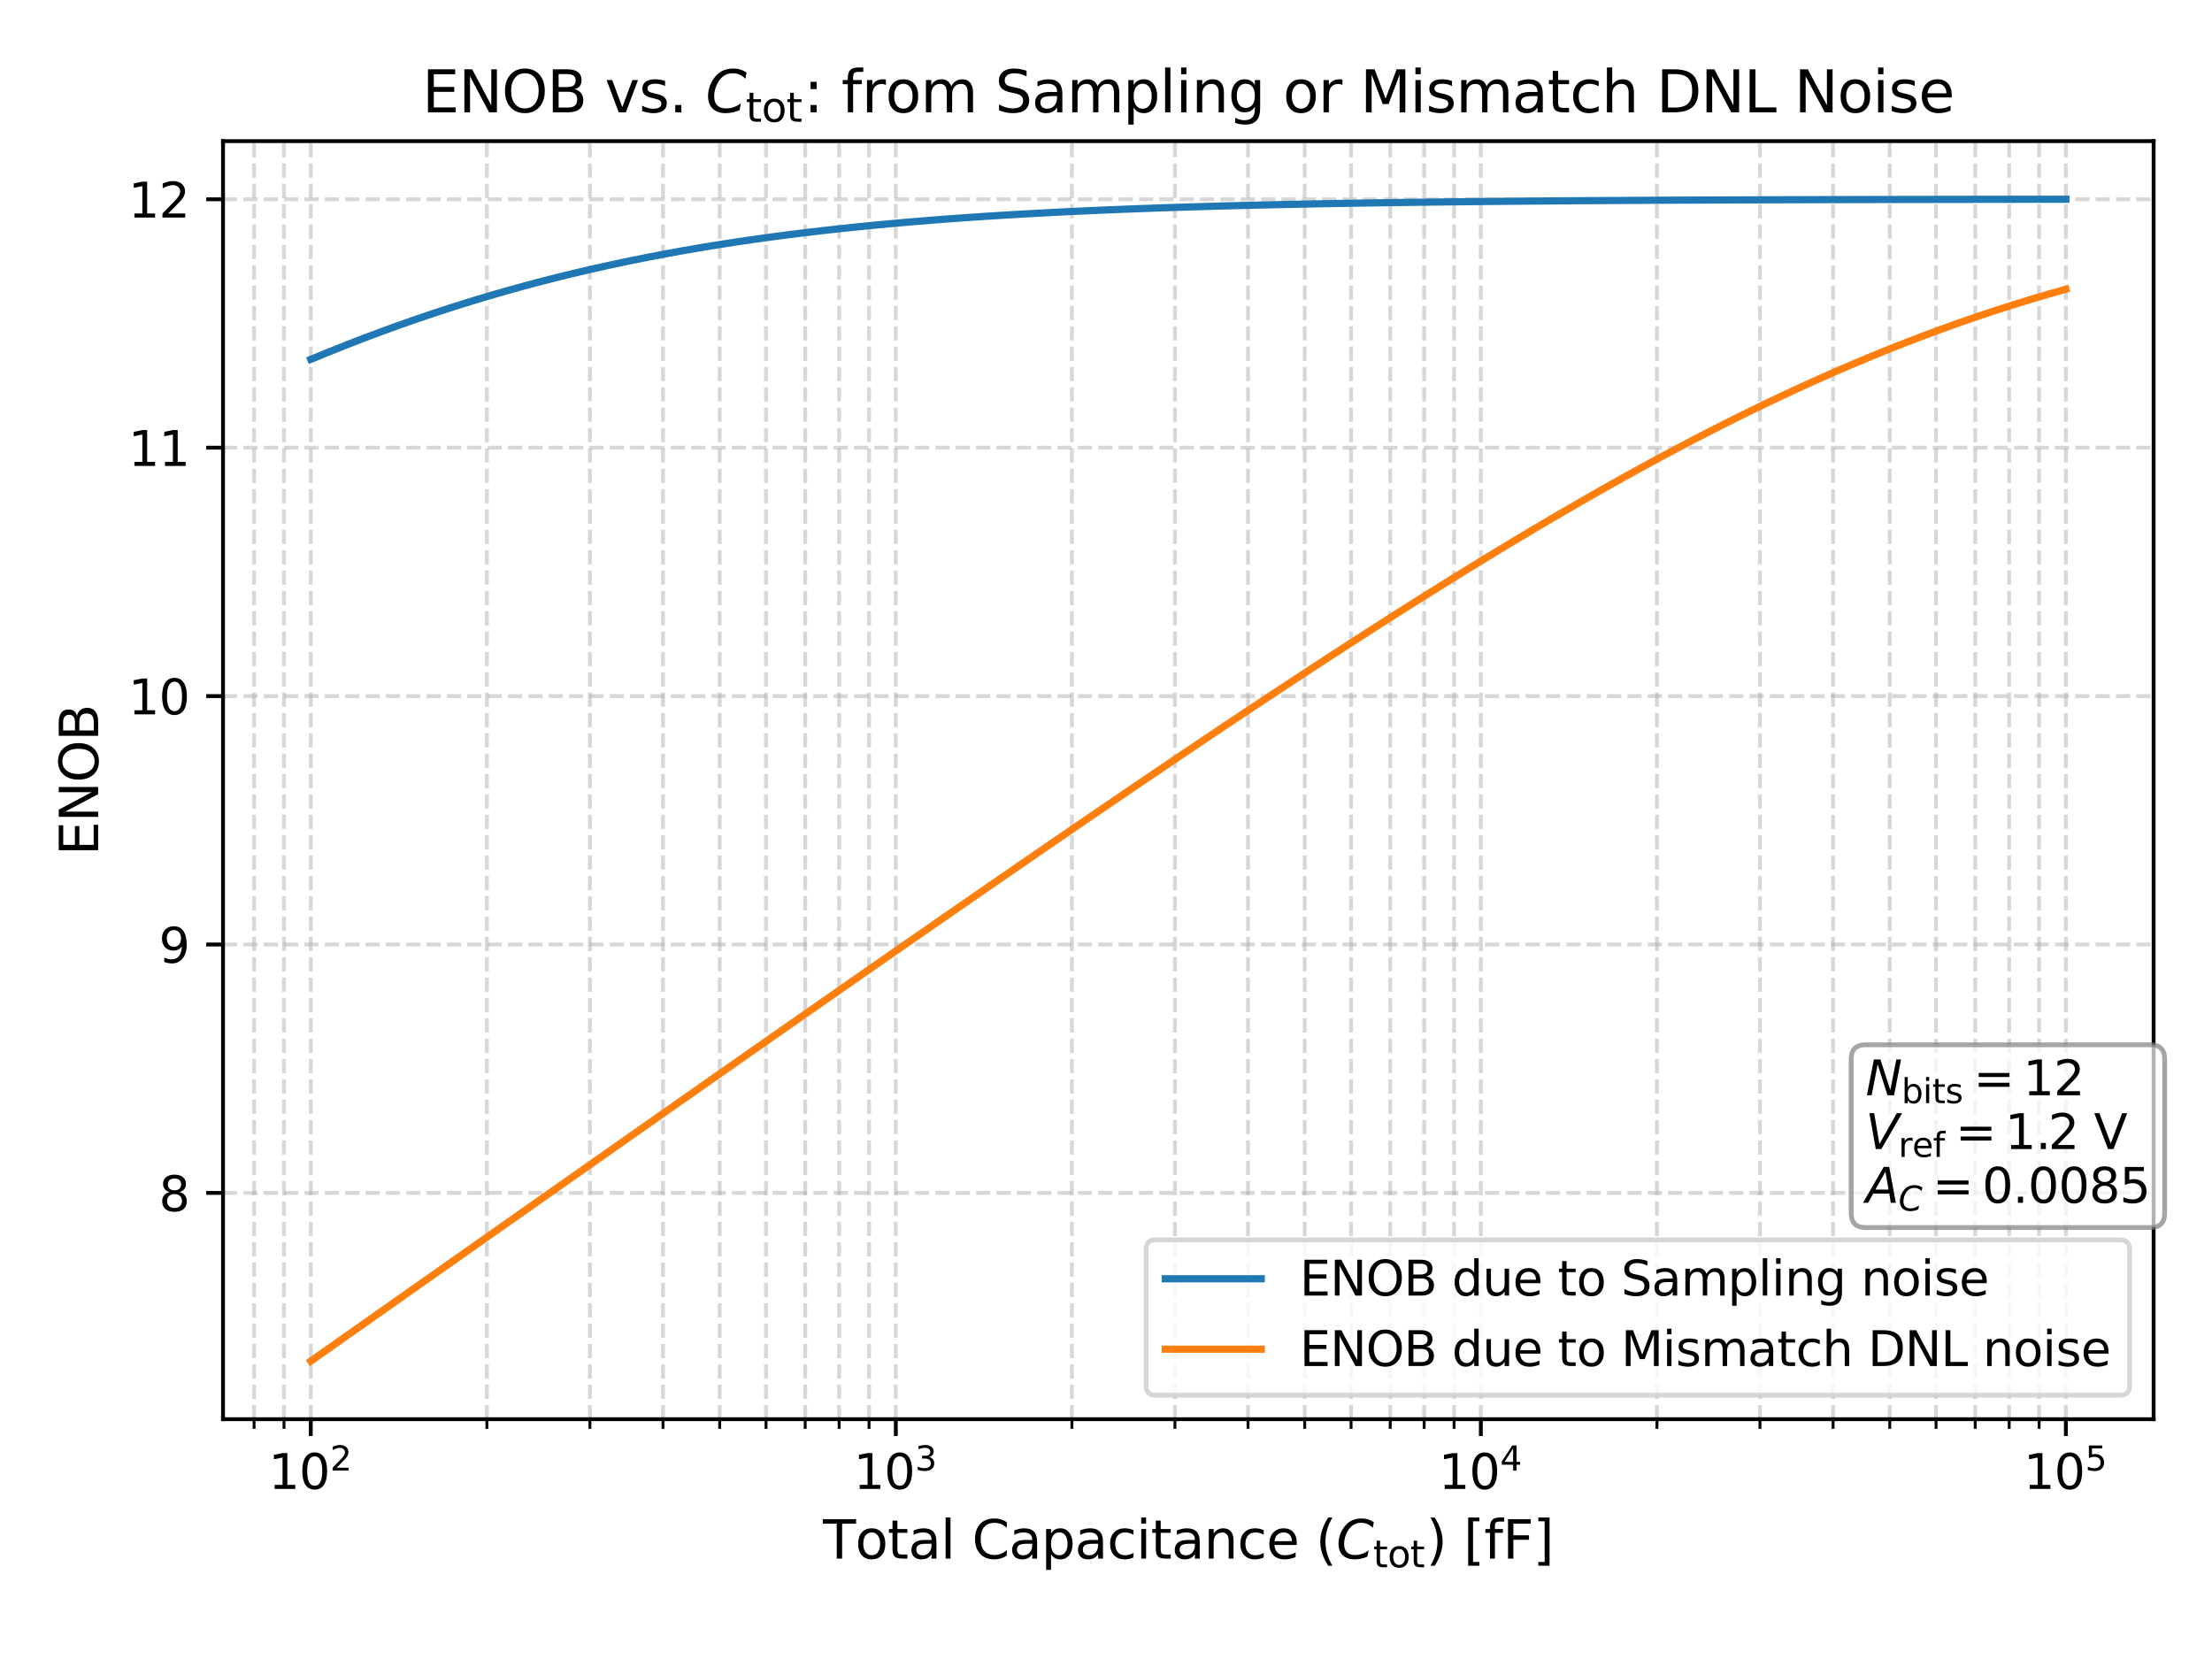 <?xml version="1.0" encoding="utf-8" standalone="no"?>
<!DOCTYPE svg PUBLIC "-//W3C//DTD SVG 1.1//EN"
  "http://www.w3.org/Graphics/SVG/1.1/DTD/svg11.dtd">
<svg xmlns:xlink="http://www.w3.org/1999/xlink" width="460.8pt" height="345.6pt" viewBox="0 0 460.8 345.6" xmlns="http://www.w3.org/2000/svg" version="1.1">
 <defs>
  <style type="text/css">*{stroke-linejoin: round; stroke-linecap: butt}</style>
 </defs>
 <g id="figure_1">
  <g id="patch_1">
   <path d="M 0 345.6 
L 460.8 345.6 
L 460.8 0 
L 0 0 
z
" style="fill: #ffffff"/>
  </g>
  <g id="axes_1">
   <g id="patch_2">
    <path d="M 46.46 295.648 
L 448.639 295.648 
L 448.639 29.4 
L 46.46 29.4 
z
" style="fill: #ffffff"/>
   </g>
   <g id="matplotlib.axis_1">
    <g id="xtick_1">
     <g id="line2d_1">
      <path d="M 64.741 295.648 
L 64.741 29.4 
" clip-path="url(#p1a1df5eef2)" style="fill: none; stroke-dasharray: 2.96,1.28; stroke-dashoffset: 0; stroke: #b0b0b0; stroke-opacity: 0.5; stroke-width: 0.8"/>
     </g>
     <g id="line2d_2">
      <defs>
       <path id="md0b710a891" d="M 0 0 
L 0 3.5 
" style="stroke: #000000; stroke-width: 0.8"/>
      </defs>
      <g>
       <use xlink:href="#md0b710a891" x="64.741" y="295.648" style="stroke: #000000; stroke-width: 0.8"/>
      </g>
     </g>
     <g id="text_1">
      <!-- $\mathdefault{10^{2}}$ -->
      <g transform="translate(55.941 310.246) scale(0.1 -0.1)">
       <defs>
        <path id="DejaVuSans-31" d="M 794 531 
L 1825 531 
L 1825 4091 
L 703 3866 
L 703 4441 
L 1819 4666 
L 2450 4666 
L 2450 531 
L 3481 531 
L 3481 0 
L 794 0 
L 794 531 
z
" transform="scale(0.016)"/>
        <path id="DejaVuSans-30" d="M 2034 4250 
Q 1547 4250 1301 3770 
Q 1056 3291 1056 2328 
Q 1056 1369 1301 889 
Q 1547 409 2034 409 
Q 2525 409 2770 889 
Q 3016 1369 3016 2328 
Q 3016 3291 2770 3770 
Q 2525 4250 2034 4250 
z
M 2034 4750 
Q 2819 4750 3233 4129 
Q 3647 3509 3647 2328 
Q 3647 1150 3233 529 
Q 2819 -91 2034 -91 
Q 1250 -91 836 529 
Q 422 1150 422 2328 
Q 422 3509 836 4129 
Q 1250 4750 2034 4750 
z
" transform="scale(0.016)"/>
        <path id="DejaVuSans-32" d="M 1228 531 
L 3431 531 
L 3431 0 
L 469 0 
L 469 531 
Q 828 903 1448 1529 
Q 2069 2156 2228 2338 
Q 2531 2678 2651 2914 
Q 2772 3150 2772 3378 
Q 2772 3750 2511 3984 
Q 2250 4219 1831 4219 
Q 1534 4219 1204 4116 
Q 875 4013 500 3803 
L 500 4441 
Q 881 4594 1212 4672 
Q 1544 4750 1819 4750 
Q 2544 4750 2975 4387 
Q 3406 4025 3406 3419 
Q 3406 3131 3298 2873 
Q 3191 2616 2906 2266 
Q 2828 2175 2409 1742 
Q 1991 1309 1228 531 
z
" transform="scale(0.016)"/>
       </defs>
       <use xlink:href="#DejaVuSans-31" transform="translate(0 0.766)"/>
       <use xlink:href="#DejaVuSans-30" transform="translate(63.623 0.766)"/>
       <use xlink:href="#DejaVuSans-32" transform="translate(128.203 39.047) scale(0.7)"/>
      </g>
     </g>
    </g>
    <g id="xtick_2">
     <g id="line2d_3">
      <path d="M 186.613 295.648 
L 186.613 29.4 
" clip-path="url(#p1a1df5eef2)" style="fill: none; stroke-dasharray: 2.96,1.28; stroke-dashoffset: 0; stroke: #b0b0b0; stroke-opacity: 0.5; stroke-width: 0.8"/>
     </g>
     <g id="line2d_4">
      <g>
       <use xlink:href="#md0b710a891" x="186.613" y="295.648" style="stroke: #000000; stroke-width: 0.8"/>
      </g>
     </g>
     <g id="text_2">
      <!-- $\mathdefault{10^{3}}$ -->
      <g transform="translate(177.813 310.246) scale(0.1 -0.1)">
       <defs>
        <path id="DejaVuSans-33" d="M 2597 2516 
Q 3050 2419 3304 2112 
Q 3559 1806 3559 1356 
Q 3559 666 3084 287 
Q 2609 -91 1734 -91 
Q 1441 -91 1130 -33 
Q 819 25 488 141 
L 488 750 
Q 750 597 1062 519 
Q 1375 441 1716 441 
Q 2309 441 2620 675 
Q 2931 909 2931 1356 
Q 2931 1769 2642 2001 
Q 2353 2234 1838 2234 
L 1294 2234 
L 1294 2753 
L 1863 2753 
Q 2328 2753 2575 2939 
Q 2822 3125 2822 3475 
Q 2822 3834 2567 4026 
Q 2313 4219 1838 4219 
Q 1578 4219 1281 4162 
Q 984 4106 628 3988 
L 628 4550 
Q 988 4650 1302 4700 
Q 1616 4750 1894 4750 
Q 2613 4750 3031 4423 
Q 3450 4097 3450 3541 
Q 3450 3153 3228 2886 
Q 3006 2619 2597 2516 
z
" transform="scale(0.016)"/>
       </defs>
       <use xlink:href="#DejaVuSans-31" transform="translate(0 0.766)"/>
       <use xlink:href="#DejaVuSans-30" transform="translate(63.623 0.766)"/>
       <use xlink:href="#DejaVuSans-33" transform="translate(128.203 39.047) scale(0.7)"/>
      </g>
     </g>
    </g>
    <g id="xtick_3">
     <g id="line2d_5">
      <path d="M 308.486 295.648 
L 308.486 29.4 
" clip-path="url(#p1a1df5eef2)" style="fill: none; stroke-dasharray: 2.96,1.28; stroke-dashoffset: 0; stroke: #b0b0b0; stroke-opacity: 0.5; stroke-width: 0.8"/>
     </g>
     <g id="line2d_6">
      <g>
       <use xlink:href="#md0b710a891" x="308.486" y="295.648" style="stroke: #000000; stroke-width: 0.8"/>
      </g>
     </g>
     <g id="text_3">
      <!-- $\mathdefault{10^{4}}$ -->
      <g transform="translate(299.686 310.246) scale(0.1 -0.1)">
       <defs>
        <path id="DejaVuSans-34" d="M 2419 4116 
L 825 1625 
L 2419 1625 
L 2419 4116 
z
M 2253 4666 
L 3047 4666 
L 3047 1625 
L 3713 1625 
L 3713 1100 
L 3047 1100 
L 3047 0 
L 2419 0 
L 2419 1100 
L 313 1100 
L 313 1709 
L 2253 4666 
z
" transform="scale(0.016)"/>
       </defs>
       <use xlink:href="#DejaVuSans-31" transform="translate(0 0.684)"/>
       <use xlink:href="#DejaVuSans-30" transform="translate(63.623 0.684)"/>
       <use xlink:href="#DejaVuSans-34" transform="translate(128.203 38.966) scale(0.7)"/>
      </g>
     </g>
    </g>
    <g id="xtick_4">
     <g id="line2d_7">
      <path d="M 430.358 295.648 
L 430.358 29.4 
" clip-path="url(#p1a1df5eef2)" style="fill: none; stroke-dasharray: 2.96,1.28; stroke-dashoffset: 0; stroke: #b0b0b0; stroke-opacity: 0.5; stroke-width: 0.8"/>
     </g>
     <g id="line2d_8">
      <g>
       <use xlink:href="#md0b710a891" x="430.358" y="295.648" style="stroke: #000000; stroke-width: 0.8"/>
      </g>
     </g>
     <g id="text_4">
      <!-- $\mathdefault{10^{5}}$ -->
      <g transform="translate(421.558 310.246) scale(0.1 -0.1)">
       <defs>
        <path id="DejaVuSans-35" d="M 691 4666 
L 3169 4666 
L 3169 4134 
L 1269 4134 
L 1269 2991 
Q 1406 3038 1543 3061 
Q 1681 3084 1819 3084 
Q 2600 3084 3056 2656 
Q 3513 2228 3513 1497 
Q 3513 744 3044 326 
Q 2575 -91 1722 -91 
Q 1428 -91 1123 -41 
Q 819 9 494 109 
L 494 744 
Q 775 591 1075 516 
Q 1375 441 1709 441 
Q 2250 441 2565 725 
Q 2881 1009 2881 1497 
Q 2881 1984 2565 2268 
Q 2250 2553 1709 2553 
Q 1456 2553 1204 2497 
Q 953 2441 691 2322 
L 691 4666 
z
" transform="scale(0.016)"/>
       </defs>
       <use xlink:href="#DejaVuSans-31" transform="translate(0 0.684)"/>
       <use xlink:href="#DejaVuSans-30" transform="translate(63.623 0.684)"/>
       <use xlink:href="#DejaVuSans-35" transform="translate(128.203 38.966) scale(0.7)"/>
      </g>
     </g>
    </g>
    <g id="xtick_5">
     <g id="line2d_9">
      <path d="M 52.93 295.648 
L 52.93 29.4 
" clip-path="url(#p1a1df5eef2)" style="fill: none; stroke-dasharray: 2.96,1.28; stroke-dashoffset: 0; stroke: #b0b0b0; stroke-opacity: 0.5; stroke-width: 0.8"/>
     </g>
     <g id="line2d_10">
      <defs>
       <path id="m47e58d0eee" d="M 0 0 
L 0 2 
" style="stroke: #000000; stroke-width: 0.6"/>
      </defs>
      <g>
       <use xlink:href="#m47e58d0eee" x="52.93" y="295.648" style="stroke: #000000; stroke-width: 0.6"/>
      </g>
     </g>
    </g>
    <g id="xtick_6">
     <g id="line2d_11">
      <path d="M 59.164 295.648 
L 59.164 29.4 
" clip-path="url(#p1a1df5eef2)" style="fill: none; stroke-dasharray: 2.96,1.28; stroke-dashoffset: 0; stroke: #b0b0b0; stroke-opacity: 0.5; stroke-width: 0.8"/>
     </g>
     <g id="line2d_12">
      <g>
       <use xlink:href="#m47e58d0eee" x="59.164" y="295.648" style="stroke: #000000; stroke-width: 0.6"/>
      </g>
     </g>
    </g>
    <g id="xtick_7">
     <g id="line2d_13">
      <path d="M 101.428 295.648 
L 101.428 29.4 
" clip-path="url(#p1a1df5eef2)" style="fill: none; stroke-dasharray: 2.96,1.28; stroke-dashoffset: 0; stroke: #b0b0b0; stroke-opacity: 0.5; stroke-width: 0.8"/>
     </g>
     <g id="line2d_14">
      <g>
       <use xlink:href="#m47e58d0eee" x="101.428" y="295.648" style="stroke: #000000; stroke-width: 0.6"/>
      </g>
     </g>
    </g>
    <g id="xtick_8">
     <g id="line2d_15">
      <path d="M 122.889 295.648 
L 122.889 29.4 
" clip-path="url(#p1a1df5eef2)" style="fill: none; stroke-dasharray: 2.96,1.28; stroke-dashoffset: 0; stroke: #b0b0b0; stroke-opacity: 0.5; stroke-width: 0.8"/>
     </g>
     <g id="line2d_16">
      <g>
       <use xlink:href="#m47e58d0eee" x="122.889" y="295.648" style="stroke: #000000; stroke-width: 0.6"/>
      </g>
     </g>
    </g>
    <g id="xtick_9">
     <g id="line2d_17">
      <path d="M 138.115 295.648 
L 138.115 29.4 
" clip-path="url(#p1a1df5eef2)" style="fill: none; stroke-dasharray: 2.96,1.28; stroke-dashoffset: 0; stroke: #b0b0b0; stroke-opacity: 0.5; stroke-width: 0.8"/>
     </g>
     <g id="line2d_18">
      <g>
       <use xlink:href="#m47e58d0eee" x="138.115" y="295.648" style="stroke: #000000; stroke-width: 0.6"/>
      </g>
     </g>
    </g>
    <g id="xtick_10">
     <g id="line2d_19">
      <path d="M 149.926 295.648 
L 149.926 29.4 
" clip-path="url(#p1a1df5eef2)" style="fill: none; stroke-dasharray: 2.96,1.28; stroke-dashoffset: 0; stroke: #b0b0b0; stroke-opacity: 0.5; stroke-width: 0.8"/>
     </g>
     <g id="line2d_20">
      <g>
       <use xlink:href="#m47e58d0eee" x="149.926" y="295.648" style="stroke: #000000; stroke-width: 0.6"/>
      </g>
     </g>
    </g>
    <g id="xtick_11">
     <g id="line2d_21">
      <path d="M 159.576 295.648 
L 159.576 29.4 
" clip-path="url(#p1a1df5eef2)" style="fill: none; stroke-dasharray: 2.96,1.28; stroke-dashoffset: 0; stroke: #b0b0b0; stroke-opacity: 0.5; stroke-width: 0.8"/>
     </g>
     <g id="line2d_22">
      <g>
       <use xlink:href="#m47e58d0eee" x="159.576" y="295.648" style="stroke: #000000; stroke-width: 0.6"/>
      </g>
     </g>
    </g>
    <g id="xtick_12">
     <g id="line2d_23">
      <path d="M 167.735 295.648 
L 167.735 29.4 
" clip-path="url(#p1a1df5eef2)" style="fill: none; stroke-dasharray: 2.96,1.28; stroke-dashoffset: 0; stroke: #b0b0b0; stroke-opacity: 0.5; stroke-width: 0.8"/>
     </g>
     <g id="line2d_24">
      <g>
       <use xlink:href="#m47e58d0eee" x="167.735" y="295.648" style="stroke: #000000; stroke-width: 0.6"/>
      </g>
     </g>
    </g>
    <g id="xtick_13">
     <g id="line2d_25">
      <path d="M 174.803 295.648 
L 174.803 29.4 
" clip-path="url(#p1a1df5eef2)" style="fill: none; stroke-dasharray: 2.96,1.28; stroke-dashoffset: 0; stroke: #b0b0b0; stroke-opacity: 0.5; stroke-width: 0.8"/>
     </g>
     <g id="line2d_26">
      <g>
       <use xlink:href="#m47e58d0eee" x="174.803" y="295.648" style="stroke: #000000; stroke-width: 0.6"/>
      </g>
     </g>
    </g>
    <g id="xtick_14">
     <g id="line2d_27">
      <path d="M 181.037 295.648 
L 181.037 29.4 
" clip-path="url(#p1a1df5eef2)" style="fill: none; stroke-dasharray: 2.96,1.28; stroke-dashoffset: 0; stroke: #b0b0b0; stroke-opacity: 0.5; stroke-width: 0.8"/>
     </g>
     <g id="line2d_28">
      <g>
       <use xlink:href="#m47e58d0eee" x="181.037" y="295.648" style="stroke: #000000; stroke-width: 0.6"/>
      </g>
     </g>
    </g>
    <g id="xtick_15">
     <g id="line2d_29">
      <path d="M 223.301 295.648 
L 223.301 29.4 
" clip-path="url(#p1a1df5eef2)" style="fill: none; stroke-dasharray: 2.96,1.28; stroke-dashoffset: 0; stroke: #b0b0b0; stroke-opacity: 0.5; stroke-width: 0.8"/>
     </g>
     <g id="line2d_30">
      <g>
       <use xlink:href="#m47e58d0eee" x="223.301" y="295.648" style="stroke: #000000; stroke-width: 0.6"/>
      </g>
     </g>
    </g>
    <g id="xtick_16">
     <g id="line2d_31">
      <path d="M 244.761 295.648 
L 244.761 29.4 
" clip-path="url(#p1a1df5eef2)" style="fill: none; stroke-dasharray: 2.96,1.28; stroke-dashoffset: 0; stroke: #b0b0b0; stroke-opacity: 0.5; stroke-width: 0.8"/>
     </g>
     <g id="line2d_32">
      <g>
       <use xlink:href="#m47e58d0eee" x="244.761" y="295.648" style="stroke: #000000; stroke-width: 0.6"/>
      </g>
     </g>
    </g>
    <g id="xtick_17">
     <g id="line2d_33">
      <path d="M 259.988 295.648 
L 259.988 29.4 
" clip-path="url(#p1a1df5eef2)" style="fill: none; stroke-dasharray: 2.96,1.28; stroke-dashoffset: 0; stroke: #b0b0b0; stroke-opacity: 0.5; stroke-width: 0.8"/>
     </g>
     <g id="line2d_34">
      <g>
       <use xlink:href="#m47e58d0eee" x="259.988" y="295.648" style="stroke: #000000; stroke-width: 0.6"/>
      </g>
     </g>
    </g>
    <g id="xtick_18">
     <g id="line2d_35">
      <path d="M 271.798 295.648 
L 271.798 29.4 
" clip-path="url(#p1a1df5eef2)" style="fill: none; stroke-dasharray: 2.96,1.28; stroke-dashoffset: 0; stroke: #b0b0b0; stroke-opacity: 0.5; stroke-width: 0.8"/>
     </g>
     <g id="line2d_36">
      <g>
       <use xlink:href="#m47e58d0eee" x="271.798" y="295.648" style="stroke: #000000; stroke-width: 0.6"/>
      </g>
     </g>
    </g>
    <g id="xtick_19">
     <g id="line2d_37">
      <path d="M 281.448 295.648 
L 281.448 29.4 
" clip-path="url(#p1a1df5eef2)" style="fill: none; stroke-dasharray: 2.96,1.28; stroke-dashoffset: 0; stroke: #b0b0b0; stroke-opacity: 0.5; stroke-width: 0.8"/>
     </g>
     <g id="line2d_38">
      <g>
       <use xlink:href="#m47e58d0eee" x="281.448" y="295.648" style="stroke: #000000; stroke-width: 0.6"/>
      </g>
     </g>
    </g>
    <g id="xtick_20">
     <g id="line2d_39">
      <path d="M 289.607 295.648 
L 289.607 29.4 
" clip-path="url(#p1a1df5eef2)" style="fill: none; stroke-dasharray: 2.96,1.28; stroke-dashoffset: 0; stroke: #b0b0b0; stroke-opacity: 0.5; stroke-width: 0.8"/>
     </g>
     <g id="line2d_40">
      <g>
       <use xlink:href="#m47e58d0eee" x="289.607" y="295.648" style="stroke: #000000; stroke-width: 0.6"/>
      </g>
     </g>
    </g>
    <g id="xtick_21">
     <g id="line2d_41">
      <path d="M 296.675 295.648 
L 296.675 29.4 
" clip-path="url(#p1a1df5eef2)" style="fill: none; stroke-dasharray: 2.96,1.28; stroke-dashoffset: 0; stroke: #b0b0b0; stroke-opacity: 0.5; stroke-width: 0.8"/>
     </g>
     <g id="line2d_42">
      <g>
       <use xlink:href="#m47e58d0eee" x="296.675" y="295.648" style="stroke: #000000; stroke-width: 0.6"/>
      </g>
     </g>
    </g>
    <g id="xtick_22">
     <g id="line2d_43">
      <path d="M 302.909 295.648 
L 302.909 29.4 
" clip-path="url(#p1a1df5eef2)" style="fill: none; stroke-dasharray: 2.96,1.28; stroke-dashoffset: 0; stroke: #b0b0b0; stroke-opacity: 0.5; stroke-width: 0.8"/>
     </g>
     <g id="line2d_44">
      <g>
       <use xlink:href="#m47e58d0eee" x="302.909" y="295.648" style="stroke: #000000; stroke-width: 0.6"/>
      </g>
     </g>
    </g>
    <g id="xtick_23">
     <g id="line2d_45">
      <path d="M 345.173 295.648 
L 345.173 29.4 
" clip-path="url(#p1a1df5eef2)" style="fill: none; stroke-dasharray: 2.96,1.28; stroke-dashoffset: 0; stroke: #b0b0b0; stroke-opacity: 0.5; stroke-width: 0.8"/>
     </g>
     <g id="line2d_46">
      <g>
       <use xlink:href="#m47e58d0eee" x="345.173" y="295.648" style="stroke: #000000; stroke-width: 0.6"/>
      </g>
     </g>
    </g>
    <g id="xtick_24">
     <g id="line2d_47">
      <path d="M 366.634 295.648 
L 366.634 29.4 
" clip-path="url(#p1a1df5eef2)" style="fill: none; stroke-dasharray: 2.96,1.28; stroke-dashoffset: 0; stroke: #b0b0b0; stroke-opacity: 0.5; stroke-width: 0.8"/>
     </g>
     <g id="line2d_48">
      <g>
       <use xlink:href="#m47e58d0eee" x="366.634" y="295.648" style="stroke: #000000; stroke-width: 0.6"/>
      </g>
     </g>
    </g>
    <g id="xtick_25">
     <g id="line2d_49">
      <path d="M 381.86 295.648 
L 381.86 29.4 
" clip-path="url(#p1a1df5eef2)" style="fill: none; stroke-dasharray: 2.96,1.28; stroke-dashoffset: 0; stroke: #b0b0b0; stroke-opacity: 0.5; stroke-width: 0.8"/>
     </g>
     <g id="line2d_50">
      <g>
       <use xlink:href="#m47e58d0eee" x="381.86" y="295.648" style="stroke: #000000; stroke-width: 0.6"/>
      </g>
     </g>
    </g>
    <g id="xtick_26">
     <g id="line2d_51">
      <path d="M 393.671 295.648 
L 393.671 29.4 
" clip-path="url(#p1a1df5eef2)" style="fill: none; stroke-dasharray: 2.96,1.28; stroke-dashoffset: 0; stroke: #b0b0b0; stroke-opacity: 0.5; stroke-width: 0.8"/>
     </g>
     <g id="line2d_52">
      <g>
       <use xlink:href="#m47e58d0eee" x="393.671" y="295.648" style="stroke: #000000; stroke-width: 0.6"/>
      </g>
     </g>
    </g>
    <g id="xtick_27">
     <g id="line2d_53">
      <path d="M 403.321 295.648 
L 403.321 29.4 
" clip-path="url(#p1a1df5eef2)" style="fill: none; stroke-dasharray: 2.96,1.28; stroke-dashoffset: 0; stroke: #b0b0b0; stroke-opacity: 0.5; stroke-width: 0.8"/>
     </g>
     <g id="line2d_54">
      <g>
       <use xlink:href="#m47e58d0eee" x="403.321" y="295.648" style="stroke: #000000; stroke-width: 0.6"/>
      </g>
     </g>
    </g>
    <g id="xtick_28">
     <g id="line2d_55">
      <path d="M 411.48 295.648 
L 411.48 29.4 
" clip-path="url(#p1a1df5eef2)" style="fill: none; stroke-dasharray: 2.96,1.28; stroke-dashoffset: 0; stroke: #b0b0b0; stroke-opacity: 0.5; stroke-width: 0.8"/>
     </g>
     <g id="line2d_56">
      <g>
       <use xlink:href="#m47e58d0eee" x="411.48" y="295.648" style="stroke: #000000; stroke-width: 0.6"/>
      </g>
     </g>
    </g>
    <g id="xtick_29">
     <g id="line2d_57">
      <path d="M 418.548 295.648 
L 418.548 29.4 
" clip-path="url(#p1a1df5eef2)" style="fill: none; stroke-dasharray: 2.96,1.28; stroke-dashoffset: 0; stroke: #b0b0b0; stroke-opacity: 0.5; stroke-width: 0.8"/>
     </g>
     <g id="line2d_58">
      <g>
       <use xlink:href="#m47e58d0eee" x="418.548" y="295.648" style="stroke: #000000; stroke-width: 0.6"/>
      </g>
     </g>
    </g>
    <g id="xtick_30">
     <g id="line2d_59">
      <path d="M 424.782 295.648 
L 424.782 29.4 
" clip-path="url(#p1a1df5eef2)" style="fill: none; stroke-dasharray: 2.96,1.28; stroke-dashoffset: 0; stroke: #b0b0b0; stroke-opacity: 0.5; stroke-width: 0.8"/>
     </g>
     <g id="line2d_60">
      <g>
       <use xlink:href="#m47e58d0eee" x="424.782" y="295.648" style="stroke: #000000; stroke-width: 0.6"/>
      </g>
     </g>
    </g>
    <g id="text_5">
     <!-- Total Capacitance ($C_{\mathrm{tot}}$) [fF] -->
     <g transform="translate(171.43 324.686) scale(0.11 -0.11)">
      <defs>
       <path id="DejaVuSans-54" d="M -19 4666 
L 3928 4666 
L 3928 4134 
L 2272 4134 
L 2272 0 
L 1638 0 
L 1638 4134 
L -19 4134 
L -19 4666 
z
" transform="scale(0.016)"/>
       <path id="DejaVuSans-6f" d="M 1959 3097 
Q 1497 3097 1228 2736 
Q 959 2375 959 1747 
Q 959 1119 1226 758 
Q 1494 397 1959 397 
Q 2419 397 2687 759 
Q 2956 1122 2956 1747 
Q 2956 2369 2687 2733 
Q 2419 3097 1959 3097 
z
M 1959 3584 
Q 2709 3584 3137 3096 
Q 3566 2609 3566 1747 
Q 3566 888 3137 398 
Q 2709 -91 1959 -91 
Q 1206 -91 779 398 
Q 353 888 353 1747 
Q 353 2609 779 3096 
Q 1206 3584 1959 3584 
z
" transform="scale(0.016)"/>
       <path id="DejaVuSans-74" d="M 1172 4494 
L 1172 3500 
L 2356 3500 
L 2356 3053 
L 1172 3053 
L 1172 1153 
Q 1172 725 1289 603 
Q 1406 481 1766 481 
L 2356 481 
L 2356 0 
L 1766 0 
Q 1100 0 847 248 
Q 594 497 594 1153 
L 594 3053 
L 172 3053 
L 172 3500 
L 594 3500 
L 594 4494 
L 1172 4494 
z
" transform="scale(0.016)"/>
       <path id="DejaVuSans-61" d="M 2194 1759 
Q 1497 1759 1228 1600 
Q 959 1441 959 1056 
Q 959 750 1161 570 
Q 1363 391 1709 391 
Q 2188 391 2477 730 
Q 2766 1069 2766 1631 
L 2766 1759 
L 2194 1759 
z
M 3341 1997 
L 3341 0 
L 2766 0 
L 2766 531 
Q 2569 213 2275 61 
Q 1981 -91 1556 -91 
Q 1019 -91 701 211 
Q 384 513 384 1019 
Q 384 1609 779 1909 
Q 1175 2209 1959 2209 
L 2766 2209 
L 2766 2266 
Q 2766 2663 2505 2880 
Q 2244 3097 1772 3097 
Q 1472 3097 1187 3025 
Q 903 2953 641 2809 
L 641 3341 
Q 956 3463 1253 3523 
Q 1550 3584 1831 3584 
Q 2591 3584 2966 3190 
Q 3341 2797 3341 1997 
z
" transform="scale(0.016)"/>
       <path id="DejaVuSans-6c" d="M 603 4863 
L 1178 4863 
L 1178 0 
L 603 0 
L 603 4863 
z
" transform="scale(0.016)"/>
       <path id="DejaVuSans-20" transform="scale(0.016)"/>
       <path id="DejaVuSans-43" d="M 4122 4306 
L 4122 3641 
Q 3803 3938 3442 4084 
Q 3081 4231 2675 4231 
Q 1875 4231 1450 3742 
Q 1025 3253 1025 2328 
Q 1025 1406 1450 917 
Q 1875 428 2675 428 
Q 3081 428 3442 575 
Q 3803 722 4122 1019 
L 4122 359 
Q 3791 134 3420 21 
Q 3050 -91 2638 -91 
Q 1578 -91 968 557 
Q 359 1206 359 2328 
Q 359 3453 968 4101 
Q 1578 4750 2638 4750 
Q 3056 4750 3426 4639 
Q 3797 4528 4122 4306 
z
" transform="scale(0.016)"/>
       <path id="DejaVuSans-70" d="M 1159 525 
L 1159 -1331 
L 581 -1331 
L 581 3500 
L 1159 3500 
L 1159 2969 
Q 1341 3281 1617 3432 
Q 1894 3584 2278 3584 
Q 2916 3584 3314 3078 
Q 3713 2572 3713 1747 
Q 3713 922 3314 415 
Q 2916 -91 2278 -91 
Q 1894 -91 1617 61 
Q 1341 213 1159 525 
z
M 3116 1747 
Q 3116 2381 2855 2742 
Q 2594 3103 2138 3103 
Q 1681 3103 1420 2742 
Q 1159 2381 1159 1747 
Q 1159 1113 1420 752 
Q 1681 391 2138 391 
Q 2594 391 2855 752 
Q 3116 1113 3116 1747 
z
" transform="scale(0.016)"/>
       <path id="DejaVuSans-63" d="M 3122 3366 
L 3122 2828 
Q 2878 2963 2633 3030 
Q 2388 3097 2138 3097 
Q 1578 3097 1268 2742 
Q 959 2388 959 1747 
Q 959 1106 1268 751 
Q 1578 397 2138 397 
Q 2388 397 2633 464 
Q 2878 531 3122 666 
L 3122 134 
Q 2881 22 2623 -34 
Q 2366 -91 2075 -91 
Q 1284 -91 818 406 
Q 353 903 353 1747 
Q 353 2603 823 3093 
Q 1294 3584 2113 3584 
Q 2378 3584 2631 3529 
Q 2884 3475 3122 3366 
z
" transform="scale(0.016)"/>
       <path id="DejaVuSans-69" d="M 603 3500 
L 1178 3500 
L 1178 0 
L 603 0 
L 603 3500 
z
M 603 4863 
L 1178 4863 
L 1178 4134 
L 603 4134 
L 603 4863 
z
" transform="scale(0.016)"/>
       <path id="DejaVuSans-6e" d="M 3513 2113 
L 3513 0 
L 2938 0 
L 2938 2094 
Q 2938 2591 2744 2837 
Q 2550 3084 2163 3084 
Q 1697 3084 1428 2787 
Q 1159 2491 1159 1978 
L 1159 0 
L 581 0 
L 581 3500 
L 1159 3500 
L 1159 2956 
Q 1366 3272 1645 3428 
Q 1925 3584 2291 3584 
Q 2894 3584 3203 3211 
Q 3513 2838 3513 2113 
z
" transform="scale(0.016)"/>
       <path id="DejaVuSans-65" d="M 3597 1894 
L 3597 1613 
L 953 1613 
Q 991 1019 1311 708 
Q 1631 397 2203 397 
Q 2534 397 2845 478 
Q 3156 559 3463 722 
L 3463 178 
Q 3153 47 2828 -22 
Q 2503 -91 2169 -91 
Q 1331 -91 842 396 
Q 353 884 353 1716 
Q 353 2575 817 3079 
Q 1281 3584 2069 3584 
Q 2775 3584 3186 3129 
Q 3597 2675 3597 1894 
z
M 3022 2063 
Q 3016 2534 2758 2815 
Q 2500 3097 2075 3097 
Q 1594 3097 1305 2825 
Q 1016 2553 972 2059 
L 3022 2063 
z
" transform="scale(0.016)"/>
       <path id="DejaVuSans-28" d="M 1984 4856 
Q 1566 4138 1362 3434 
Q 1159 2731 1159 2009 
Q 1159 1288 1364 580 
Q 1569 -128 1984 -844 
L 1484 -844 
Q 1016 -109 783 600 
Q 550 1309 550 2009 
Q 550 2706 781 3412 
Q 1013 4119 1484 4856 
L 1984 4856 
z
" transform="scale(0.016)"/>
       <path id="DejaVuSans-Oblique-43" d="M 4447 4306 
L 4319 3641 
Q 4019 3944 3683 4091 
Q 3347 4238 2956 4238 
Q 2422 4238 2017 3981 
Q 1613 3725 1319 3200 
Q 1131 2863 1032 2486 
Q 934 2109 934 1728 
Q 934 1091 1264 756 
Q 1594 422 2222 422 
Q 2656 422 3056 561 
Q 3456 700 3834 978 
L 3688 231 
Q 3316 72 2936 -9 
Q 2556 -91 2175 -91 
Q 1278 -91 773 396 
Q 269 884 269 1753 
Q 269 2309 461 2846 
Q 653 3384 1013 3828 
Q 1394 4300 1883 4525 
Q 2372 4750 3022 4750 
Q 3422 4750 3780 4639 
Q 4138 4528 4447 4306 
z
" transform="scale(0.016)"/>
       <path id="DejaVuSans-29" d="M 513 4856 
L 1013 4856 
Q 1481 4119 1714 3412 
Q 1947 2706 1947 2009 
Q 1947 1309 1714 600 
Q 1481 -109 1013 -844 
L 513 -844 
Q 928 -128 1133 580 
Q 1338 1288 1338 2009 
Q 1338 2731 1133 3434 
Q 928 4138 513 4856 
z
" transform="scale(0.016)"/>
       <path id="DejaVuSans-5b" d="M 550 4863 
L 1875 4863 
L 1875 4416 
L 1125 4416 
L 1125 -397 
L 1875 -397 
L 1875 -844 
L 550 -844 
L 550 4863 
z
" transform="scale(0.016)"/>
       <path id="DejaVuSans-66" d="M 2375 4863 
L 2375 4384 
L 1825 4384 
Q 1516 4384 1395 4259 
Q 1275 4134 1275 3809 
L 1275 3500 
L 2222 3500 
L 2222 3053 
L 1275 3053 
L 1275 0 
L 697 0 
L 697 3053 
L 147 3053 
L 147 3500 
L 697 3500 
L 697 3744 
Q 697 4328 969 4595 
Q 1241 4863 1831 4863 
L 2375 4863 
z
" transform="scale(0.016)"/>
       <path id="DejaVuSans-46" d="M 628 4666 
L 3309 4666 
L 3309 4134 
L 1259 4134 
L 1259 2759 
L 3109 2759 
L 3109 2228 
L 1259 2228 
L 1259 0 
L 628 0 
L 628 4666 
z
" transform="scale(0.016)"/>
       <path id="DejaVuSans-5d" d="M 1947 4863 
L 1947 -844 
L 622 -844 
L 622 -397 
L 1369 -397 
L 1369 4416 
L 622 4416 
L 622 4863 
L 1947 4863 
z
" transform="scale(0.016)"/>
      </defs>
      <use xlink:href="#DejaVuSans-54" transform="translate(0 0.016)"/>
      <use xlink:href="#DejaVuSans-6f" transform="translate(61.084 0.016)"/>
      <use xlink:href="#DejaVuSans-74" transform="translate(122.266 0.016)"/>
      <use xlink:href="#DejaVuSans-61" transform="translate(161.475 0.016)"/>
      <use xlink:href="#DejaVuSans-6c" transform="translate(222.754 0.016)"/>
      <use xlink:href="#DejaVuSans-20" transform="translate(250.537 0.016)"/>
      <use xlink:href="#DejaVuSans-43" transform="translate(282.324 0.016)"/>
      <use xlink:href="#DejaVuSans-61" transform="translate(352.148 0.016)"/>
      <use xlink:href="#DejaVuSans-70" transform="translate(413.428 0.016)"/>
      <use xlink:href="#DejaVuSans-61" transform="translate(476.904 0.016)"/>
      <use xlink:href="#DejaVuSans-63" transform="translate(538.184 0.016)"/>
      <use xlink:href="#DejaVuSans-69" transform="translate(593.164 0.016)"/>
      <use xlink:href="#DejaVuSans-74" transform="translate(620.947 0.016)"/>
      <use xlink:href="#DejaVuSans-61" transform="translate(660.156 0.016)"/>
      <use xlink:href="#DejaVuSans-6e" transform="translate(721.436 0.016)"/>
      <use xlink:href="#DejaVuSans-63" transform="translate(784.814 0.016)"/>
      <use xlink:href="#DejaVuSans-65" transform="translate(839.795 0.016)"/>
      <use xlink:href="#DejaVuSans-20" transform="translate(901.318 0.016)"/>
      <use xlink:href="#DejaVuSans-28" transform="translate(933.105 0.016)"/>
      <use xlink:href="#DejaVuSans-Oblique-43" transform="translate(972.119 0.016)"/>
      <use xlink:href="#DejaVuSans-74" transform="translate(1041.943 -16.391) scale(0.7)"/>
      <use xlink:href="#DejaVuSans-6f" transform="translate(1069.39 -16.391) scale(0.7)"/>
      <use xlink:href="#DejaVuSans-74" transform="translate(1112.217 -16.391) scale(0.7)"/>
      <use xlink:href="#DejaVuSans-29" transform="translate(1142.397 0.016)"/>
      <use xlink:href="#DejaVuSans-20" transform="translate(1181.411 0.016)"/>
      <use xlink:href="#DejaVuSans-5b" transform="translate(1213.198 0.016)"/>
      <use xlink:href="#DejaVuSans-66" transform="translate(1252.212 0.016)"/>
      <use xlink:href="#DejaVuSans-46" transform="translate(1287.417 0.016)"/>
      <use xlink:href="#DejaVuSans-5d" transform="translate(1344.937 0.016)"/>
     </g>
    </g>
   </g>
   <g id="matplotlib.axis_2">
    <g id="ytick_1">
     <g id="line2d_61">
      <path d="M 46.46 248.502 
L 448.639 248.502 
" clip-path="url(#p1a1df5eef2)" style="fill: none; stroke-dasharray: 2.96,1.28; stroke-dashoffset: 0; stroke: #b0b0b0; stroke-opacity: 0.5; stroke-width: 0.8"/>
     </g>
     <g id="line2d_62">
      <defs>
       <path id="m0166900be4" d="M 0 0 
L -3.5 0 
" style="stroke: #000000; stroke-width: 0.8"/>
      </defs>
      <g>
       <use xlink:href="#m0166900be4" x="46.46" y="248.502" style="stroke: #000000; stroke-width: 0.8"/>
      </g>
     </g>
     <g id="text_6">
      <!-- 8 -->
      <g transform="translate(33.097 252.301) scale(0.1 -0.1)">
       <defs>
        <path id="DejaVuSans-38" d="M 2034 2216 
Q 1584 2216 1326 1975 
Q 1069 1734 1069 1313 
Q 1069 891 1326 650 
Q 1584 409 2034 409 
Q 2484 409 2743 651 
Q 3003 894 3003 1313 
Q 3003 1734 2745 1975 
Q 2488 2216 2034 2216 
z
M 1403 2484 
Q 997 2584 770 2862 
Q 544 3141 544 3541 
Q 544 4100 942 4425 
Q 1341 4750 2034 4750 
Q 2731 4750 3128 4425 
Q 3525 4100 3525 3541 
Q 3525 3141 3298 2862 
Q 3072 2584 2669 2484 
Q 3125 2378 3379 2068 
Q 3634 1759 3634 1313 
Q 3634 634 3220 271 
Q 2806 -91 2034 -91 
Q 1263 -91 848 271 
Q 434 634 434 1313 
Q 434 1759 690 2068 
Q 947 2378 1403 2484 
z
M 1172 3481 
Q 1172 3119 1398 2916 
Q 1625 2713 2034 2713 
Q 2441 2713 2670 2916 
Q 2900 3119 2900 3481 
Q 2900 3844 2670 4047 
Q 2441 4250 2034 4250 
Q 1625 4250 1398 4047 
Q 1172 3844 1172 3481 
z
" transform="scale(0.016)"/>
       </defs>
       <use xlink:href="#DejaVuSans-38"/>
      </g>
     </g>
    </g>
    <g id="ytick_2">
     <g id="line2d_63">
      <path d="M 46.46 196.756 
L 448.639 196.756 
" clip-path="url(#p1a1df5eef2)" style="fill: none; stroke-dasharray: 2.96,1.28; stroke-dashoffset: 0; stroke: #b0b0b0; stroke-opacity: 0.5; stroke-width: 0.8"/>
     </g>
     <g id="line2d_64">
      <g>
       <use xlink:href="#m0166900be4" x="46.46" y="196.756" style="stroke: #000000; stroke-width: 0.8"/>
      </g>
     </g>
     <g id="text_7">
      <!-- 9 -->
      <g transform="translate(33.097 200.555) scale(0.1 -0.1)">
       <defs>
        <path id="DejaVuSans-39" d="M 703 97 
L 703 672 
Q 941 559 1184 500 
Q 1428 441 1663 441 
Q 2288 441 2617 861 
Q 2947 1281 2994 2138 
Q 2813 1869 2534 1725 
Q 2256 1581 1919 1581 
Q 1219 1581 811 2004 
Q 403 2428 403 3163 
Q 403 3881 828 4315 
Q 1253 4750 1959 4750 
Q 2769 4750 3195 4129 
Q 3622 3509 3622 2328 
Q 3622 1225 3098 567 
Q 2575 -91 1691 -91 
Q 1453 -91 1209 -44 
Q 966 3 703 97 
z
M 1959 2075 
Q 2384 2075 2632 2365 
Q 2881 2656 2881 3163 
Q 2881 3666 2632 3958 
Q 2384 4250 1959 4250 
Q 1534 4250 1286 3958 
Q 1038 3666 1038 3163 
Q 1038 2656 1286 2365 
Q 1534 2075 1959 2075 
z
" transform="scale(0.016)"/>
       </defs>
       <use xlink:href="#DejaVuSans-39"/>
      </g>
     </g>
    </g>
    <g id="ytick_3">
     <g id="line2d_65">
      <path d="M 46.46 145.01 
L 448.639 145.01 
" clip-path="url(#p1a1df5eef2)" style="fill: none; stroke-dasharray: 2.96,1.28; stroke-dashoffset: 0; stroke: #b0b0b0; stroke-opacity: 0.5; stroke-width: 0.8"/>
     </g>
     <g id="line2d_66">
      <g>
       <use xlink:href="#m0166900be4" x="46.46" y="145.01" style="stroke: #000000; stroke-width: 0.8"/>
      </g>
     </g>
     <g id="text_8">
      <!-- 10 -->
      <g transform="translate(26.735 148.809) scale(0.1 -0.1)">
       <use xlink:href="#DejaVuSans-31"/>
       <use xlink:href="#DejaVuSans-30" transform="translate(63.623 0)"/>
      </g>
     </g>
    </g>
    <g id="ytick_4">
     <g id="line2d_67">
      <path d="M 46.46 93.264 
L 448.639 93.264 
" clip-path="url(#p1a1df5eef2)" style="fill: none; stroke-dasharray: 2.96,1.28; stroke-dashoffset: 0; stroke: #b0b0b0; stroke-opacity: 0.5; stroke-width: 0.8"/>
     </g>
     <g id="line2d_68">
      <g>
       <use xlink:href="#m0166900be4" x="46.46" y="93.264" style="stroke: #000000; stroke-width: 0.8"/>
      </g>
     </g>
     <g id="text_9">
      <!-- 11 -->
      <g transform="translate(26.735 97.063) scale(0.1 -0.1)">
       <use xlink:href="#DejaVuSans-31"/>
       <use xlink:href="#DejaVuSans-31" transform="translate(63.623 0)"/>
      </g>
     </g>
    </g>
    <g id="ytick_5">
     <g id="line2d_69">
      <path d="M 46.46 41.518 
L 448.639 41.518 
" clip-path="url(#p1a1df5eef2)" style="fill: none; stroke-dasharray: 2.96,1.28; stroke-dashoffset: 0; stroke: #b0b0b0; stroke-opacity: 0.5; stroke-width: 0.8"/>
     </g>
     <g id="line2d_70">
      <g>
       <use xlink:href="#m0166900be4" x="46.46" y="41.518" style="stroke: #000000; stroke-width: 0.8"/>
      </g>
     </g>
     <g id="text_10">
      <!-- 12 -->
      <g transform="translate(26.735 45.317) scale(0.1 -0.1)">
       <use xlink:href="#DejaVuSans-31"/>
       <use xlink:href="#DejaVuSans-32" transform="translate(63.623 0)"/>
      </g>
     </g>
    </g>
    <g id="text_11">
     <!-- ENOB -->
     <g transform="translate(20.447 178.217) rotate(-90) scale(0.11 -0.11)">
      <defs>
       <path id="DejaVuSans-45" d="M 628 4666 
L 3578 4666 
L 3578 4134 
L 1259 4134 
L 1259 2753 
L 3481 2753 
L 3481 2222 
L 1259 2222 
L 1259 531 
L 3634 531 
L 3634 0 
L 628 0 
L 628 4666 
z
" transform="scale(0.016)"/>
       <path id="DejaVuSans-4e" d="M 628 4666 
L 1478 4666 
L 3547 763 
L 3547 4666 
L 4159 4666 
L 4159 0 
L 3309 0 
L 1241 3903 
L 1241 0 
L 628 0 
L 628 4666 
z
" transform="scale(0.016)"/>
       <path id="DejaVuSans-4f" d="M 2522 4238 
Q 1834 4238 1429 3725 
Q 1025 3213 1025 2328 
Q 1025 1447 1429 934 
Q 1834 422 2522 422 
Q 3209 422 3611 934 
Q 4013 1447 4013 2328 
Q 4013 3213 3611 3725 
Q 3209 4238 2522 4238 
z
M 2522 4750 
Q 3503 4750 4090 4092 
Q 4678 3434 4678 2328 
Q 4678 1225 4090 567 
Q 3503 -91 2522 -91 
Q 1538 -91 948 565 
Q 359 1222 359 2328 
Q 359 3434 948 4092 
Q 1538 4750 2522 4750 
z
" transform="scale(0.016)"/>
       <path id="DejaVuSans-42" d="M 1259 2228 
L 1259 519 
L 2272 519 
Q 2781 519 3026 730 
Q 3272 941 3272 1375 
Q 3272 1813 3026 2020 
Q 2781 2228 2272 2228 
L 1259 2228 
z
M 1259 4147 
L 1259 2741 
L 2194 2741 
Q 2656 2741 2882 2914 
Q 3109 3088 3109 3444 
Q 3109 3797 2882 3972 
Q 2656 4147 2194 4147 
L 1259 4147 
z
M 628 4666 
L 2241 4666 
Q 2963 4666 3353 4366 
Q 3744 4066 3744 3513 
Q 3744 3084 3544 2831 
Q 3344 2578 2956 2516 
Q 3422 2416 3680 2098 
Q 3938 1781 3938 1306 
Q 3938 681 3513 340 
Q 3088 0 2303 0 
L 628 0 
L 628 4666 
z
" transform="scale(0.016)"/>
      </defs>
      <use xlink:href="#DejaVuSans-45"/>
      <use xlink:href="#DejaVuSans-4e" transform="translate(63.184 0)"/>
      <use xlink:href="#DejaVuSans-4f" transform="translate(137.988 0)"/>
      <use xlink:href="#DejaVuSans-42" transform="translate(216.699 0)"/>
     </g>
    </g>
   </g>
   <g id="line2d_71">
    <path d="M 64.741 74.865 
L 68.434 73.346 
L 72.127 71.872 
L 75.82 70.443 
L 79.513 69.059 
L 83.206 67.72 
L 86.899 66.426 
L 90.593 65.178 
L 94.286 63.976 
L 97.979 62.818 
L 101.672 61.705 
L 105.365 60.636 
L 109.058 59.611 
L 112.751 58.629 
L 116.444 57.689 
L 120.137 56.791 
L 123.831 55.933 
L 127.524 55.115 
L 131.217 54.336 
L 134.91 53.594 
L 138.603 52.889 
L 142.296 52.218 
L 145.989 51.583 
L 149.682 50.98 
L 153.375 50.408 
L 157.068 49.868 
L 160.762 49.356 
L 164.455 48.873 
L 168.148 48.416 
L 171.841 47.985 
L 175.534 47.579 
L 179.227 47.196 
L 182.92 46.835 
L 186.613 46.495 
L 190.306 46.176 
L 194 45.875 
L 197.693 45.593 
L 201.386 45.328 
L 205.079 45.078 
L 208.772 44.845 
L 212.465 44.625 
L 216.158 44.419 
L 219.851 44.226 
L 223.544 44.045 
L 227.237 43.876 
L 230.931 43.717 
L 234.624 43.569 
L 238.317 43.429 
L 242.01 43.299 
L 245.703 43.177 
L 249.396 43.063 
L 253.089 42.956 
L 256.782 42.857 
L 260.475 42.763 
L 264.168 42.676 
L 267.862 42.595 
L 271.555 42.519 
L 275.248 42.447 
L 278.941 42.381 
L 282.634 42.319 
L 286.327 42.261 
L 290.02 42.206 
L 293.713 42.156 
L 297.406 42.109 
L 301.1 42.064 
L 304.793 42.023 
L 308.486 41.985 
L 312.179 41.949 
L 315.872 41.915 
L 319.565 41.884 
L 323.258 41.855 
L 326.951 41.828 
L 330.644 41.802 
L 334.337 41.778 
L 338.031 41.756 
L 341.724 41.735 
L 345.417 41.716 
L 349.11 41.698 
L 352.803 41.681 
L 356.496 41.666 
L 360.189 41.651 
L 363.882 41.637 
L 367.575 41.625 
L 371.269 41.613 
L 374.962 41.602 
L 378.655 41.591 
L 382.348 41.582 
L 386.041 41.573 
L 389.734 41.564 
L 393.427 41.557 
L 397.12 41.549 
L 400.813 41.543 
L 404.506 41.536 
L 408.2 41.53 
L 411.893 41.525 
L 415.586 41.52 
L 419.279 41.515 
L 422.972 41.51 
L 426.665 41.506 
L 430.358 41.502 
" clip-path="url(#p1a1df5eef2)" style="fill: none; stroke: #1f77b4; stroke-width: 1.5; stroke-linecap: square"/>
   </g>
   <g id="line2d_72">
    <path d="M 64.741 283.546 
L 68.434 280.945 
L 72.127 278.345 
L 75.82 275.745 
L 79.513 273.145 
L 83.206 270.546 
L 86.899 267.947 
L 90.593 265.348 
L 94.286 262.75 
L 97.979 260.153 
L 101.672 257.556 
L 105.365 254.959 
L 109.058 252.363 
L 112.751 249.768 
L 116.444 247.174 
L 120.137 244.58 
L 123.831 241.987 
L 127.524 239.394 
L 131.217 236.803 
L 134.91 234.213 
L 138.603 231.623 
L 142.296 229.035 
L 145.989 226.448 
L 149.682 223.862 
L 153.375 221.278 
L 157.068 218.695 
L 160.762 216.114 
L 164.455 213.534 
L 168.148 210.956 
L 171.841 208.38 
L 175.534 205.806 
L 179.227 203.235 
L 182.92 200.665 
L 186.613 198.098 
L 190.306 195.534 
L 194 192.973 
L 197.693 190.415 
L 201.386 187.86 
L 205.079 185.308 
L 208.772 182.761 
L 212.465 180.217 
L 216.158 177.678 
L 219.851 175.143 
L 223.544 172.614 
L 227.237 170.089 
L 230.931 167.57 
L 234.624 165.057 
L 238.317 162.551 
L 242.01 160.051 
L 245.703 157.559 
L 249.396 155.074 
L 253.089 152.598 
L 256.782 150.13 
L 260.475 147.672 
L 264.168 145.224 
L 267.862 142.786 
L 271.555 140.359 
L 275.248 137.945 
L 278.941 135.543 
L 282.634 133.154 
L 286.327 130.78 
L 290.02 128.421 
L 293.713 126.078 
L 297.406 123.752 
L 301.1 121.443 
L 304.793 119.154 
L 308.486 116.884 
L 312.179 114.635 
L 315.872 112.408 
L 319.565 110.205 
L 323.258 108.025 
L 326.951 105.871 
L 330.644 103.743 
L 334.337 101.644 
L 338.031 99.573 
L 341.724 97.533 
L 345.417 95.524 
L 349.11 93.547 
L 352.803 91.605 
L 356.496 89.697 
L 360.189 87.826 
L 363.882 85.992 
L 367.575 84.197 
L 371.269 82.441 
L 374.962 80.725 
L 378.655 79.051 
L 382.348 77.418 
L 386.041 75.829 
L 389.734 74.283 
L 393.427 72.781 
L 397.12 71.324 
L 400.813 69.912 
L 404.506 68.545 
L 408.2 67.223 
L 411.893 65.947 
L 415.586 64.716 
L 419.279 63.531 
L 422.972 62.39 
L 426.665 61.294 
L 430.358 60.242 
" clip-path="url(#p1a1df5eef2)" style="fill: none; stroke: #ff7f0e; stroke-width: 1.5; stroke-linecap: square"/>
   </g>
   <g id="patch_3">
    <path d="M 46.46 295.648 
L 46.46 29.4 
" style="fill: none; stroke: #000000; stroke-width: 0.8; stroke-linejoin: miter; stroke-linecap: square"/>
   </g>
   <g id="patch_4">
    <path d="M 448.639 295.648 
L 448.639 29.4 
" style="fill: none; stroke: #000000; stroke-width: 0.8; stroke-linejoin: miter; stroke-linecap: square"/>
   </g>
   <g id="patch_5">
    <path d="M 46.46 295.648 
L 448.639 295.648 
" style="fill: none; stroke: #000000; stroke-width: 0.8; stroke-linejoin: miter; stroke-linecap: square"/>
   </g>
   <g id="patch_6">
    <path d="M 46.46 29.4 
L 448.639 29.4 
" style="fill: none; stroke: #000000; stroke-width: 0.8; stroke-linejoin: miter; stroke-linecap: square"/>
   </g>
   <g id="text_12">
    <g id="patch_7">
     <path d="M 388.639 255.722 
L 447.939 255.722 
Q 450.939 255.722 450.939 252.722 
L 450.939 220.648 
Q 450.939 217.648 447.939 217.648 
L 388.639 217.648 
Q 385.639 217.648 385.639 220.648 
L 385.639 252.722 
Q 385.639 255.722 388.639 255.722 
z
" style="fill: #ffffff; opacity: 0.7; stroke: #808080; stroke-linejoin: miter"/>
    </g>
    <!-- $N_{\mathrm{bits}}=12$ -->
    <g transform="translate(388.639 228.246) scale(0.1 -0.1)">
     <defs>
      <path id="DejaVuSans-Oblique-4e" d="M 1081 4666 
L 1931 4666 
L 3219 666 
L 4000 4666 
L 4616 4666 
L 3706 0 
L 2853 0 
L 1569 4025 
L 788 0 
L 172 0 
L 1081 4666 
z
" transform="scale(0.016)"/>
      <path id="DejaVuSans-62" d="M 3116 1747 
Q 3116 2381 2855 2742 
Q 2594 3103 2138 3103 
Q 1681 3103 1420 2742 
Q 1159 2381 1159 1747 
Q 1159 1113 1420 752 
Q 1681 391 2138 391 
Q 2594 391 2855 752 
Q 3116 1113 3116 1747 
z
M 1159 2969 
Q 1341 3281 1617 3432 
Q 1894 3584 2278 3584 
Q 2916 3584 3314 3078 
Q 3713 2572 3713 1747 
Q 3713 922 3314 415 
Q 2916 -91 2278 -91 
Q 1894 -91 1617 61 
Q 1341 213 1159 525 
L 1159 0 
L 581 0 
L 581 4863 
L 1159 4863 
L 1159 2969 
z
" transform="scale(0.016)"/>
      <path id="DejaVuSans-73" d="M 2834 3397 
L 2834 2853 
Q 2591 2978 2328 3040 
Q 2066 3103 1784 3103 
Q 1356 3103 1142 2972 
Q 928 2841 928 2578 
Q 928 2378 1081 2264 
Q 1234 2150 1697 2047 
L 1894 2003 
Q 2506 1872 2764 1633 
Q 3022 1394 3022 966 
Q 3022 478 2636 193 
Q 2250 -91 1575 -91 
Q 1294 -91 989 -36 
Q 684 19 347 128 
L 347 722 
Q 666 556 975 473 
Q 1284 391 1588 391 
Q 1994 391 2212 530 
Q 2431 669 2431 922 
Q 2431 1156 2273 1281 
Q 2116 1406 1581 1522 
L 1381 1569 
Q 847 1681 609 1914 
Q 372 2147 372 2553 
Q 372 3047 722 3315 
Q 1072 3584 1716 3584 
Q 2034 3584 2315 3537 
Q 2597 3491 2834 3397 
z
" transform="scale(0.016)"/>
      <path id="DejaVuSans-3d" d="M 678 2906 
L 4684 2906 
L 4684 2381 
L 678 2381 
L 678 2906 
z
M 678 1631 
L 4684 1631 
L 4684 1100 
L 678 1100 
L 678 1631 
z
" transform="scale(0.016)"/>
     </defs>
     <use xlink:href="#DejaVuSans-Oblique-4e" transform="translate(0 0.781)"/>
     <use xlink:href="#DejaVuSans-62" transform="translate(74.805 -15.625) scale(0.7)"/>
     <use xlink:href="#DejaVuSans-69" transform="translate(119.238 -15.625) scale(0.7)"/>
     <use xlink:href="#DejaVuSans-74" transform="translate(138.687 -15.625) scale(0.7)"/>
     <use xlink:href="#DejaVuSans-73" transform="translate(166.133 -15.625) scale(0.7)"/>
     <use xlink:href="#DejaVuSans-3d" transform="translate(224.819 0.781)"/>
     <use xlink:href="#DejaVuSans-31" transform="translate(328.091 0.781)"/>
     <use xlink:href="#DejaVuSans-32" transform="translate(391.714 0.781)"/>
    </g>
    <!-- $V_{\mathrm{ref}}=1.2$ V -->
    <g transform="translate(388.639 239.444) scale(0.1 -0.1)">
     <defs>
      <path id="DejaVuSans-Oblique-56" d="M 1319 0 
L 500 4666 
L 1119 4666 
L 1797 653 
L 4063 4666 
L 4750 4666 
L 2053 0 
L 1319 0 
z
" transform="scale(0.016)"/>
      <path id="DejaVuSans-72" d="M 2631 2963 
Q 2534 3019 2420 3045 
Q 2306 3072 2169 3072 
Q 1681 3072 1420 2755 
Q 1159 2438 1159 1844 
L 1159 0 
L 581 0 
L 581 3500 
L 1159 3500 
L 1159 2956 
Q 1341 3275 1631 3429 
Q 1922 3584 2338 3584 
Q 2397 3584 2469 3576 
Q 2541 3569 2628 3553 
L 2631 2963 
z
" transform="scale(0.016)"/>
      <path id="DejaVuSans-2e" d="M 684 794 
L 1344 794 
L 1344 0 
L 684 0 
L 684 794 
z
" transform="scale(0.016)"/>
      <path id="DejaVuSans-56" d="M 1831 0 
L 50 4666 
L 709 4666 
L 2188 738 
L 3669 4666 
L 4325 4666 
L 2547 0 
L 1831 0 
z
" transform="scale(0.016)"/>
     </defs>
     <use xlink:href="#DejaVuSans-Oblique-56" transform="translate(0 0.781)"/>
     <use xlink:href="#DejaVuSans-72" transform="translate(68.408 -15.625) scale(0.7)"/>
     <use xlink:href="#DejaVuSans-65" transform="translate(97.188 -15.625) scale(0.7)"/>
     <use xlink:href="#DejaVuSans-66" transform="translate(140.254 -15.625) scale(0.7)"/>
     <use xlink:href="#DejaVuSans-3d" transform="translate(187.114 0.781)"/>
     <use xlink:href="#DejaVuSans-31" transform="translate(290.386 0.781)"/>
     <use xlink:href="#DejaVuSans-2e" transform="translate(354.009 0.781)"/>
     <use xlink:href="#DejaVuSans-32" transform="translate(380.296 0.781)"/>
     <use xlink:href="#DejaVuSans-20" transform="translate(443.919 0.781)"/>
     <use xlink:href="#DejaVuSans-56" transform="translate(475.706 0.781)"/>
    </g>
    <!-- $A_{C}=0.0085$ -->
    <g transform="translate(388.639 250.642) scale(0.1 -0.1)">
     <defs>
      <path id="DejaVuSans-Oblique-41" d="M 2356 4666 
L 3072 4666 
L 3938 0 
L 3278 0 
L 3084 1197 
L 984 1197 
L 325 0 
L -341 0 
L 2356 4666 
z
M 2584 4044 
L 1275 1722 
L 2988 1722 
L 2584 4044 
z
" transform="scale(0.016)"/>
     </defs>
     <use xlink:href="#DejaVuSans-Oblique-41" transform="translate(0 0.781)"/>
     <use xlink:href="#DejaVuSans-Oblique-43" transform="translate(68.408 -15.625) scale(0.7)"/>
     <use xlink:href="#DejaVuSans-3d" transform="translate(139.502 0.781)"/>
     <use xlink:href="#DejaVuSans-30" transform="translate(242.773 0.781)"/>
     <use xlink:href="#DejaVuSans-2e" transform="translate(306.396 0.781)"/>
     <use xlink:href="#DejaVuSans-30" transform="translate(338.184 0.781)"/>
     <use xlink:href="#DejaVuSans-30" transform="translate(401.807 0.781)"/>
     <use xlink:href="#DejaVuSans-38" transform="translate(465.43 0.781)"/>
     <use xlink:href="#DejaVuSans-35" transform="translate(529.053 0.781)"/>
    </g>
   </g>
   <g id="text_13">
    <!-- ENOB vs. $C_{\mathrm{tot}}$: from Sampling or Mismatch DNL Noise -->
    <g transform="translate(87.95 23.4) scale(0.12 -0.12)">
     <defs>
      <path id="DejaVuSans-76" d="M 191 3500 
L 800 3500 
L 1894 563 
L 2988 3500 
L 3597 3500 
L 2284 0 
L 1503 0 
L 191 3500 
z
" transform="scale(0.016)"/>
      <path id="DejaVuSans-3a" d="M 750 794 
L 1409 794 
L 1409 0 
L 750 0 
L 750 794 
z
M 750 3309 
L 1409 3309 
L 1409 2516 
L 750 2516 
L 750 3309 
z
" transform="scale(0.016)"/>
      <path id="DejaVuSans-6d" d="M 3328 2828 
Q 3544 3216 3844 3400 
Q 4144 3584 4550 3584 
Q 5097 3584 5394 3201 
Q 5691 2819 5691 2113 
L 5691 0 
L 5113 0 
L 5113 2094 
Q 5113 2597 4934 2840 
Q 4756 3084 4391 3084 
Q 3944 3084 3684 2787 
Q 3425 2491 3425 1978 
L 3425 0 
L 2847 0 
L 2847 2094 
Q 2847 2600 2669 2842 
Q 2491 3084 2119 3084 
Q 1678 3084 1418 2786 
Q 1159 2488 1159 1978 
L 1159 0 
L 581 0 
L 581 3500 
L 1159 3500 
L 1159 2956 
Q 1356 3278 1631 3431 
Q 1906 3584 2284 3584 
Q 2666 3584 2933 3390 
Q 3200 3197 3328 2828 
z
" transform="scale(0.016)"/>
      <path id="DejaVuSans-53" d="M 3425 4513 
L 3425 3897 
Q 3066 4069 2747 4153 
Q 2428 4238 2131 4238 
Q 1616 4238 1336 4038 
Q 1056 3838 1056 3469 
Q 1056 3159 1242 3001 
Q 1428 2844 1947 2747 
L 2328 2669 
Q 3034 2534 3370 2195 
Q 3706 1856 3706 1288 
Q 3706 609 3251 259 
Q 2797 -91 1919 -91 
Q 1588 -91 1214 -16 
Q 841 59 441 206 
L 441 856 
Q 825 641 1194 531 
Q 1563 422 1919 422 
Q 2459 422 2753 634 
Q 3047 847 3047 1241 
Q 3047 1584 2836 1778 
Q 2625 1972 2144 2069 
L 1759 2144 
Q 1053 2284 737 2584 
Q 422 2884 422 3419 
Q 422 4038 858 4394 
Q 1294 4750 2059 4750 
Q 2388 4750 2728 4690 
Q 3069 4631 3425 4513 
z
" transform="scale(0.016)"/>
      <path id="DejaVuSans-67" d="M 2906 1791 
Q 2906 2416 2648 2759 
Q 2391 3103 1925 3103 
Q 1463 3103 1205 2759 
Q 947 2416 947 1791 
Q 947 1169 1205 825 
Q 1463 481 1925 481 
Q 2391 481 2648 825 
Q 2906 1169 2906 1791 
z
M 3481 434 
Q 3481 -459 3084 -895 
Q 2688 -1331 1869 -1331 
Q 1566 -1331 1297 -1286 
Q 1028 -1241 775 -1147 
L 775 -588 
Q 1028 -725 1275 -790 
Q 1522 -856 1778 -856 
Q 2344 -856 2625 -561 
Q 2906 -266 2906 331 
L 2906 616 
Q 2728 306 2450 153 
Q 2172 0 1784 0 
Q 1141 0 747 490 
Q 353 981 353 1791 
Q 353 2603 747 3093 
Q 1141 3584 1784 3584 
Q 2172 3584 2450 3431 
Q 2728 3278 2906 2969 
L 2906 3500 
L 3481 3500 
L 3481 434 
z
" transform="scale(0.016)"/>
      <path id="DejaVuSans-4d" d="M 628 4666 
L 1569 4666 
L 2759 1491 
L 3956 4666 
L 4897 4666 
L 4897 0 
L 4281 0 
L 4281 4097 
L 3078 897 
L 2444 897 
L 1241 4097 
L 1241 0 
L 628 0 
L 628 4666 
z
" transform="scale(0.016)"/>
      <path id="DejaVuSans-68" d="M 3513 2113 
L 3513 0 
L 2938 0 
L 2938 2094 
Q 2938 2591 2744 2837 
Q 2550 3084 2163 3084 
Q 1697 3084 1428 2787 
Q 1159 2491 1159 1978 
L 1159 0 
L 581 0 
L 581 4863 
L 1159 4863 
L 1159 2956 
Q 1366 3272 1645 3428 
Q 1925 3584 2291 3584 
Q 2894 3584 3203 3211 
Q 3513 2838 3513 2113 
z
" transform="scale(0.016)"/>
      <path id="DejaVuSans-44" d="M 1259 4147 
L 1259 519 
L 2022 519 
Q 2988 519 3436 956 
Q 3884 1394 3884 2338 
Q 3884 3275 3436 3711 
Q 2988 4147 2022 4147 
L 1259 4147 
z
M 628 4666 
L 1925 4666 
Q 3281 4666 3915 4102 
Q 4550 3538 4550 2338 
Q 4550 1131 3912 565 
Q 3275 0 1925 0 
L 628 0 
L 628 4666 
z
" transform="scale(0.016)"/>
      <path id="DejaVuSans-4c" d="M 628 4666 
L 1259 4666 
L 1259 531 
L 3531 531 
L 3531 0 
L 628 0 
L 628 4666 
z
" transform="scale(0.016)"/>
     </defs>
     <use xlink:href="#DejaVuSans-45" transform="translate(0 0.016)"/>
     <use xlink:href="#DejaVuSans-4e" transform="translate(63.184 0.016)"/>
     <use xlink:href="#DejaVuSans-4f" transform="translate(137.988 0.016)"/>
     <use xlink:href="#DejaVuSans-42" transform="translate(216.699 0.016)"/>
     <use xlink:href="#DejaVuSans-20" transform="translate(285.303 0.016)"/>
     <use xlink:href="#DejaVuSans-76" transform="translate(317.09 0.016)"/>
     <use xlink:href="#DejaVuSans-73" transform="translate(376.27 0.016)"/>
     <use xlink:href="#DejaVuSans-2e" transform="translate(428.369 0.016)"/>
     <use xlink:href="#DejaVuSans-20" transform="translate(460.156 0.016)"/>
     <use xlink:href="#DejaVuSans-Oblique-43" transform="translate(491.943 0.016)"/>
     <use xlink:href="#DejaVuSans-74" transform="translate(561.768 -16.391) scale(0.7)"/>
     <use xlink:href="#DejaVuSans-6f" transform="translate(589.214 -16.391) scale(0.7)"/>
     <use xlink:href="#DejaVuSans-74" transform="translate(632.041 -16.391) scale(0.7)"/>
     <use xlink:href="#DejaVuSans-3a" transform="translate(662.222 0.016)"/>
     <use xlink:href="#DejaVuSans-20" transform="translate(695.913 0.016)"/>
     <use xlink:href="#DejaVuSans-66" transform="translate(727.7 0.016)"/>
     <use xlink:href="#DejaVuSans-72" transform="translate(762.905 0.016)"/>
     <use xlink:href="#DejaVuSans-6f" transform="translate(804.019 0.016)"/>
     <use xlink:href="#DejaVuSans-6d" transform="translate(865.2 0.016)"/>
     <use xlink:href="#DejaVuSans-20" transform="translate(962.612 0.016)"/>
     <use xlink:href="#DejaVuSans-53" transform="translate(994.399 0.016)"/>
     <use xlink:href="#DejaVuSans-61" transform="translate(1057.876 0.016)"/>
     <use xlink:href="#DejaVuSans-6d" transform="translate(1119.155 0.016)"/>
     <use xlink:href="#DejaVuSans-70" transform="translate(1216.567 0.016)"/>
     <use xlink:href="#DejaVuSans-6c" transform="translate(1280.044 0.016)"/>
     <use xlink:href="#DejaVuSans-69" transform="translate(1307.827 0.016)"/>
     <use xlink:href="#DejaVuSans-6e" transform="translate(1335.61 0.016)"/>
     <use xlink:href="#DejaVuSans-67" transform="translate(1398.989 0.016)"/>
     <use xlink:href="#DejaVuSans-20" transform="translate(1462.466 0.016)"/>
     <use xlink:href="#DejaVuSans-6f" transform="translate(1494.253 0.016)"/>
     <use xlink:href="#DejaVuSans-72" transform="translate(1555.435 0.016)"/>
     <use xlink:href="#DejaVuSans-20" transform="translate(1596.548 0.016)"/>
     <use xlink:href="#DejaVuSans-4d" transform="translate(1628.335 0.016)"/>
     <use xlink:href="#DejaVuSans-69" transform="translate(1714.614 0.016)"/>
     <use xlink:href="#DejaVuSans-73" transform="translate(1742.397 0.016)"/>
     <use xlink:href="#DejaVuSans-6d" transform="translate(1794.497 0.016)"/>
     <use xlink:href="#DejaVuSans-61" transform="translate(1891.909 0.016)"/>
     <use xlink:href="#DejaVuSans-74" transform="translate(1953.188 0.016)"/>
     <use xlink:href="#DejaVuSans-63" transform="translate(1992.397 0.016)"/>
     <use xlink:href="#DejaVuSans-68" transform="translate(2047.378 0.016)"/>
     <use xlink:href="#DejaVuSans-20" transform="translate(2110.757 0.016)"/>
     <use xlink:href="#DejaVuSans-44" transform="translate(2142.544 0.016)"/>
     <use xlink:href="#DejaVuSans-4e" transform="translate(2219.546 0.016)"/>
     <use xlink:href="#DejaVuSans-4c" transform="translate(2294.351 0.016)"/>
     <use xlink:href="#DejaVuSans-20" transform="translate(2350.063 0.016)"/>
     <use xlink:href="#DejaVuSans-4e" transform="translate(2381.851 0.016)"/>
     <use xlink:href="#DejaVuSans-6f" transform="translate(2456.655 0.016)"/>
     <use xlink:href="#DejaVuSans-69" transform="translate(2517.837 0.016)"/>
     <use xlink:href="#DejaVuSans-73" transform="translate(2545.62 0.016)"/>
     <use xlink:href="#DejaVuSans-65" transform="translate(2597.72 0.016)"/>
    </g>
   </g>
   <g id="legend_1">
    <g id="patch_8">
     <path d="M 240.747 290.648 
L 441.639 290.648 
Q 443.639 290.648 443.639 288.648 
L 443.639 260.292 
Q 443.639 258.292 441.639 258.292 
L 240.747 258.292 
Q 238.747 258.292 238.747 260.292 
L 238.747 288.648 
Q 238.747 290.648 240.747 290.648 
z
" style="fill: #ffffff; opacity: 0.8; stroke: #cccccc; stroke-linejoin: miter"/>
    </g>
    <g id="line2d_73">
     <path d="M 242.747 266.39 
L 252.747 266.39 
L 262.747 266.39 
" style="fill: none; stroke: #1f77b4; stroke-width: 1.5; stroke-linecap: square"/>
    </g>
    <g id="text_14">
     <!-- ENOB due to Sampling noise -->
     <g transform="translate(270.747 269.89) scale(0.1 -0.1)">
      <defs>
       <path id="DejaVuSans-64" d="M 2906 2969 
L 2906 4863 
L 3481 4863 
L 3481 0 
L 2906 0 
L 2906 525 
Q 2725 213 2448 61 
Q 2172 -91 1784 -91 
Q 1150 -91 751 415 
Q 353 922 353 1747 
Q 353 2572 751 3078 
Q 1150 3584 1784 3584 
Q 2172 3584 2448 3432 
Q 2725 3281 2906 2969 
z
M 947 1747 
Q 947 1113 1208 752 
Q 1469 391 1925 391 
Q 2381 391 2643 752 
Q 2906 1113 2906 1747 
Q 2906 2381 2643 2742 
Q 2381 3103 1925 3103 
Q 1469 3103 1208 2742 
Q 947 2381 947 1747 
z
" transform="scale(0.016)"/>
       <path id="DejaVuSans-75" d="M 544 1381 
L 544 3500 
L 1119 3500 
L 1119 1403 
Q 1119 906 1312 657 
Q 1506 409 1894 409 
Q 2359 409 2629 706 
Q 2900 1003 2900 1516 
L 2900 3500 
L 3475 3500 
L 3475 0 
L 2900 0 
L 2900 538 
Q 2691 219 2414 64 
Q 2138 -91 1772 -91 
Q 1169 -91 856 284 
Q 544 659 544 1381 
z
M 1991 3584 
L 1991 3584 
z
" transform="scale(0.016)"/>
      </defs>
      <use xlink:href="#DejaVuSans-45"/>
      <use xlink:href="#DejaVuSans-4e" transform="translate(63.184 0)"/>
      <use xlink:href="#DejaVuSans-4f" transform="translate(137.988 0)"/>
      <use xlink:href="#DejaVuSans-42" transform="translate(216.699 0)"/>
      <use xlink:href="#DejaVuSans-20" transform="translate(285.303 0)"/>
      <use xlink:href="#DejaVuSans-64" transform="translate(317.09 0)"/>
      <use xlink:href="#DejaVuSans-75" transform="translate(380.566 0)"/>
      <use xlink:href="#DejaVuSans-65" transform="translate(443.945 0)"/>
      <use xlink:href="#DejaVuSans-20" transform="translate(505.469 0)"/>
      <use xlink:href="#DejaVuSans-74" transform="translate(537.256 0)"/>
      <use xlink:href="#DejaVuSans-6f" transform="translate(576.465 0)"/>
      <use xlink:href="#DejaVuSans-20" transform="translate(637.646 0)"/>
      <use xlink:href="#DejaVuSans-53" transform="translate(669.434 0)"/>
      <use xlink:href="#DejaVuSans-61" transform="translate(732.91 0)"/>
      <use xlink:href="#DejaVuSans-6d" transform="translate(794.189 0)"/>
      <use xlink:href="#DejaVuSans-70" transform="translate(891.602 0)"/>
      <use xlink:href="#DejaVuSans-6c" transform="translate(955.078 0)"/>
      <use xlink:href="#DejaVuSans-69" transform="translate(982.861 0)"/>
      <use xlink:href="#DejaVuSans-6e" transform="translate(1010.645 0)"/>
      <use xlink:href="#DejaVuSans-67" transform="translate(1074.023 0)"/>
      <use xlink:href="#DejaVuSans-20" transform="translate(1137.5 0)"/>
      <use xlink:href="#DejaVuSans-6e" transform="translate(1169.287 0)"/>
      <use xlink:href="#DejaVuSans-6f" transform="translate(1232.666 0)"/>
      <use xlink:href="#DejaVuSans-69" transform="translate(1293.848 0)"/>
      <use xlink:href="#DejaVuSans-73" transform="translate(1321.631 0)"/>
      <use xlink:href="#DejaVuSans-65" transform="translate(1373.73 0)"/>
     </g>
    </g>
    <g id="line2d_74">
     <path d="M 242.747 281.068 
L 252.747 281.068 
L 262.747 281.068 
" style="fill: none; stroke: #ff7f0e; stroke-width: 1.5; stroke-linecap: square"/>
    </g>
    <g id="text_15">
     <!-- ENOB due to Mismatch DNL noise -->
     <g transform="translate(270.747 284.568) scale(0.1 -0.1)">
      <use xlink:href="#DejaVuSans-45"/>
      <use xlink:href="#DejaVuSans-4e" transform="translate(63.184 0)"/>
      <use xlink:href="#DejaVuSans-4f" transform="translate(137.988 0)"/>
      <use xlink:href="#DejaVuSans-42" transform="translate(216.699 0)"/>
      <use xlink:href="#DejaVuSans-20" transform="translate(285.303 0)"/>
      <use xlink:href="#DejaVuSans-64" transform="translate(317.09 0)"/>
      <use xlink:href="#DejaVuSans-75" transform="translate(380.566 0)"/>
      <use xlink:href="#DejaVuSans-65" transform="translate(443.945 0)"/>
      <use xlink:href="#DejaVuSans-20" transform="translate(505.469 0)"/>
      <use xlink:href="#DejaVuSans-74" transform="translate(537.256 0)"/>
      <use xlink:href="#DejaVuSans-6f" transform="translate(576.465 0)"/>
      <use xlink:href="#DejaVuSans-20" transform="translate(637.646 0)"/>
      <use xlink:href="#DejaVuSans-4d" transform="translate(669.434 0)"/>
      <use xlink:href="#DejaVuSans-69" transform="translate(755.713 0)"/>
      <use xlink:href="#DejaVuSans-73" transform="translate(783.496 0)"/>
      <use xlink:href="#DejaVuSans-6d" transform="translate(835.596 0)"/>
      <use xlink:href="#DejaVuSans-61" transform="translate(933.008 0)"/>
      <use xlink:href="#DejaVuSans-74" transform="translate(994.287 0)"/>
      <use xlink:href="#DejaVuSans-63" transform="translate(1033.496 0)"/>
      <use xlink:href="#DejaVuSans-68" transform="translate(1088.477 0)"/>
      <use xlink:href="#DejaVuSans-20" transform="translate(1151.855 0)"/>
      <use xlink:href="#DejaVuSans-44" transform="translate(1183.643 0)"/>
      <use xlink:href="#DejaVuSans-4e" transform="translate(1260.645 0)"/>
      <use xlink:href="#DejaVuSans-4c" transform="translate(1335.449 0)"/>
      <use xlink:href="#DejaVuSans-20" transform="translate(1391.162 0)"/>
      <use xlink:href="#DejaVuSans-6e" transform="translate(1422.949 0)"/>
      <use xlink:href="#DejaVuSans-6f" transform="translate(1486.328 0)"/>
      <use xlink:href="#DejaVuSans-69" transform="translate(1547.51 0)"/>
      <use xlink:href="#DejaVuSans-73" transform="translate(1575.293 0)"/>
      <use xlink:href="#DejaVuSans-65" transform="translate(1627.393 0)"/>
     </g>
    </g>
   </g>
  </g>
 </g>
 <defs>
  <clipPath id="p1a1df5eef2">
   <rect x="46.46" y="29.4" width="402.179" height="266.248"/>
  </clipPath>
 </defs>
</svg>
